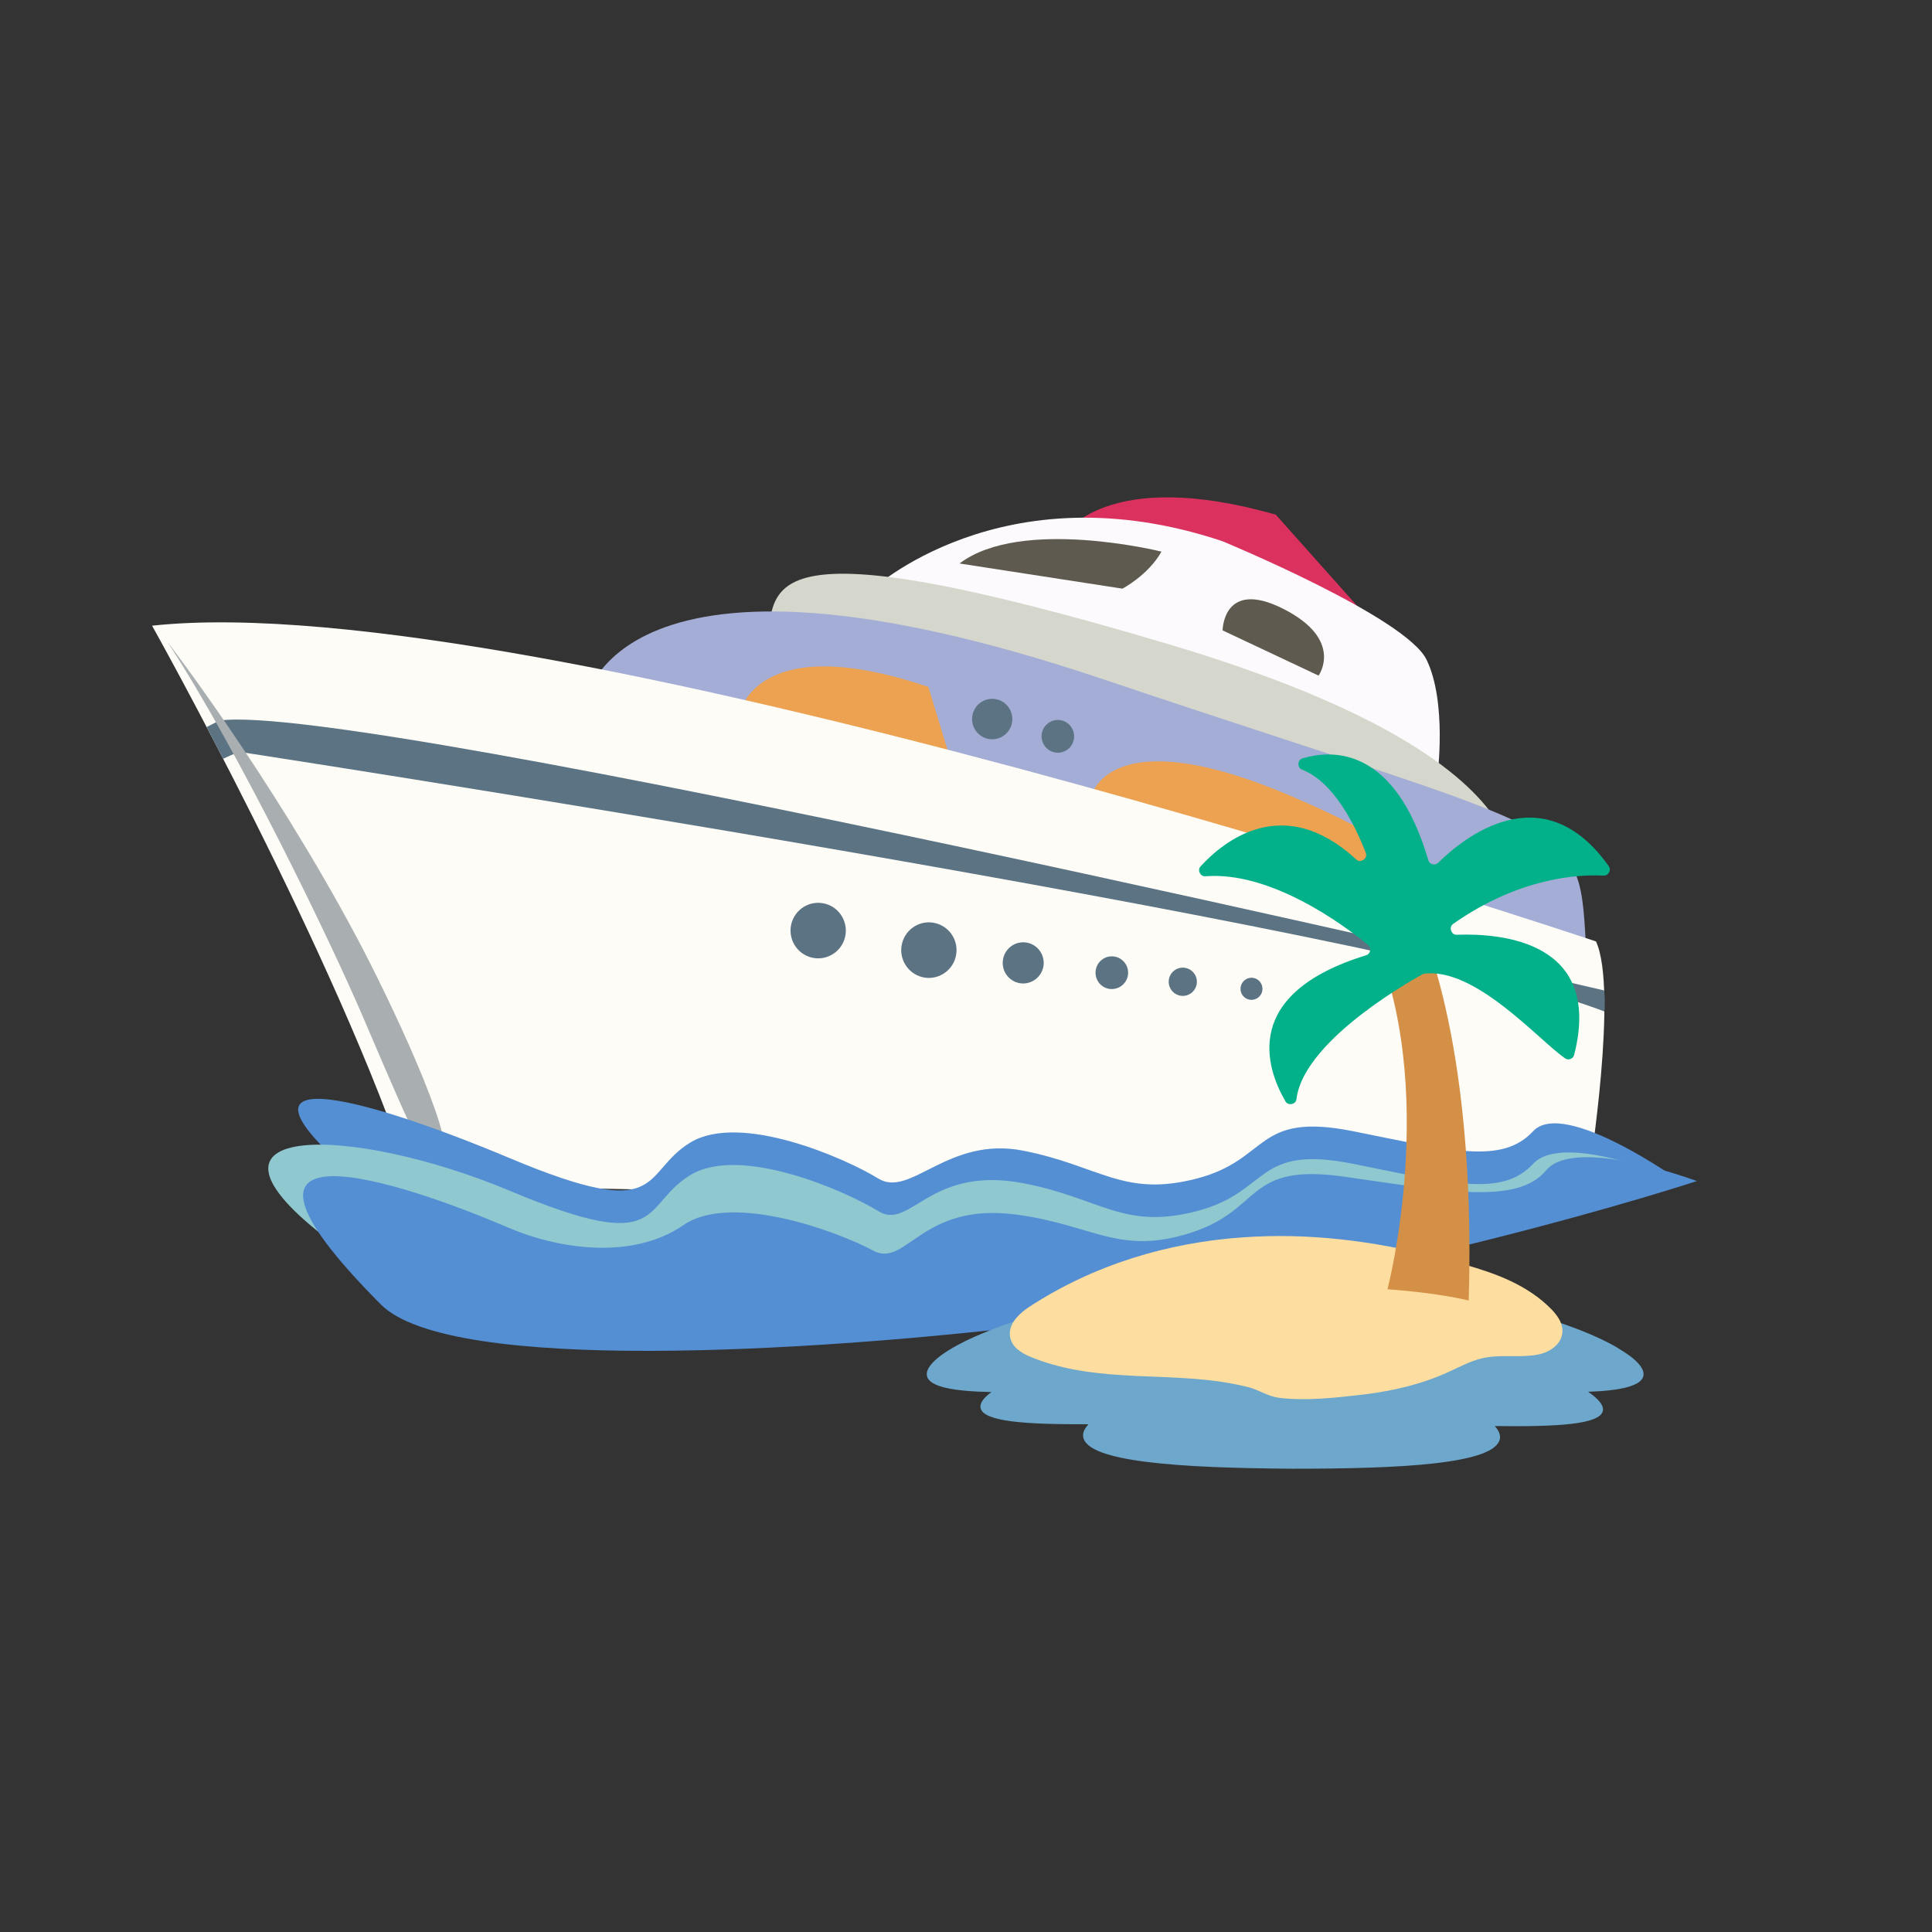 <svg xmlns="http://www.w3.org/2000/svg" xmlns:xlink="http://www.w3.org/1999/xlink" width="150" zoomAndPan="magnify" viewBox="0 0 112.5 112.5" height="150" preserveAspectRatio="xMidYMid meet" version="1.0"><rect x="0" y="0" width="112.5" height="112.5" fill="#333333" stroke="none"/><defs><clipPath id="id1"><path d="M 8.828 36 L 94 36 L 94 70 L 8.828 70 Z M 8.828 36 " clip-rule="nonzero"/></clipPath><clipPath id="id2"><path d="M 17 67 L 98.828 67 L 98.828 79 L 17 79 Z M 17 67 " clip-rule="nonzero"/></clipPath><clipPath id="id3"><path d="M 53.828 74 L 95.828 74 L 95.828 85.527 L 53.828 85.527 Z M 53.828 74 " clip-rule="nonzero"/></clipPath><clipPath id="id4"><path d="M 69 43.527 L 94 43.527 L 94 65 L 69 65 Z M 69 43.527 " clip-rule="nonzero"/></clipPath></defs><path fill="#db315e" d="M 61.953 31.164 C 61.953 31.164 64.367 27.137 74.289 29.969 L 82.273 38.922 C 82.273 38.922 72.004 31.77 61.953 31.164 " fill-opacity="1" fill-rule="nonzero"/><path fill="#fcfafc" d="M 50.668 34.418 C 50.668 34.418 58.312 27.215 71.176 31.512 C 71.176 31.512 81.867 35.926 83.07 38.418 C 84.273 40.906 83.699 45.188 83.699 45.188 C 83.699 45.188 55.938 34.012 50.668 34.418 " fill-opacity="1" fill-rule="nonzero"/><path fill="#d6d7cc" d="M 87.801 52.496 C 87.801 52.496 92.551 44.832 68.137 37.539 C 43.727 30.25 45.168 34.148 44.652 37.535 C 44.652 37.535 77.449 40.453 87.801 52.496 " fill-opacity="1" fill-rule="nonzero"/><path fill="#a4add5" d="M 34.055 40.961 C 34.055 40.961 35.598 29.922 64.195 39.539 C 92.789 49.16 91.902 47.434 92.379 55.602 L 34.055 40.961 " fill-opacity="1" fill-rule="nonzero"/><path fill="#eca250" d="M 63.488 46.52 C 63.488 46.52 64.305 41.656 75.371 46.438 C 86.438 51.215 81.547 52.141 81.547 52.141 L 63.488 46.52 " fill-opacity="1" fill-rule="nonzero"/><path fill="#eca250" d="M 43.004 41.707 C 43.004 41.707 43.797 36.535 54.059 40 L 55.395 44.398 L 43.004 41.707 " fill-opacity="1" fill-rule="nonzero"/><g clip-path="url(#id1)"><path fill="#fefcf6" d="M 8.855 36.434 C 8.855 36.434 19.652 55.703 23.957 68.906 C 23.957 68.906 69.457 70.574 92.547 68.211 C 92.547 68.211 94.23 57.625 92.934 54.82 C 92.934 54.82 31.09 34.023 8.855 36.434 " fill-opacity="1" fill-rule="nonzero"/></g><path fill="#5b7383" d="M 55.68 55.57 C 55.547 56.453 54.723 57.059 53.844 56.926 C 52.965 56.789 52.363 55.961 52.496 55.082 C 52.633 54.195 53.457 53.59 54.332 53.727 C 55.211 53.863 55.816 54.688 55.68 55.57 " fill-opacity="1" fill-rule="nonzero"/><path fill="#5b7383" d="M 49.234 54.434 C 49.098 55.316 48.277 55.922 47.398 55.785 C 46.52 55.652 45.918 54.824 46.051 53.941 C 46.188 53.059 47.008 52.453 47.887 52.59 C 48.766 52.723 49.367 53.551 49.234 54.434 " fill-opacity="1" fill-rule="nonzero"/><path fill="#5b7383" d="M 65.68 56.785 C 65.598 57.305 65.113 57.66 64.594 57.582 C 64.078 57.504 63.723 57.016 63.805 56.492 C 63.883 55.977 64.367 55.617 64.883 55.699 C 65.402 55.777 65.758 56.266 65.68 56.785 " fill-opacity="1" fill-rule="nonzero"/><path fill="#5b7383" d="M 62.535 43.023 C 62.457 43.543 61.973 43.898 61.453 43.82 C 60.938 43.738 60.582 43.254 60.66 42.73 C 60.738 42.211 61.227 41.855 61.742 41.934 C 62.262 42.016 62.613 42.5 62.535 43.023 " fill-opacity="1" fill-rule="nonzero"/><path fill="#5b7383" d="M 60.762 56.25 C 60.66 56.902 60.051 57.352 59.398 57.254 C 58.746 57.152 58.301 56.543 58.402 55.887 C 58.504 55.23 59.109 54.785 59.762 54.883 C 60.414 54.984 60.859 55.598 60.762 56.25 " fill-opacity="1" fill-rule="nonzero"/><path fill="#5b7383" d="M 69.684 57.293 C 69.613 57.742 69.195 58.051 68.746 57.98 C 68.301 57.91 67.996 57.492 68.062 57.043 C 68.133 56.594 68.551 56.285 68.996 56.355 C 69.445 56.426 69.754 56.844 69.684 57.293 " fill-opacity="1" fill-rule="nonzero"/><path fill="#5b7383" d="M 86.301 50.254 C 86.23 50.703 85.812 51.012 85.363 50.941 C 84.918 50.871 84.609 50.453 84.68 50.004 C 84.746 49.555 85.164 49.246 85.613 49.312 C 86.059 49.383 86.367 49.805 86.301 50.254 " fill-opacity="1" fill-rule="nonzero"/><path fill="#5b7383" d="M 73.508 57.676 C 73.453 58.027 73.125 58.266 72.777 58.215 C 72.426 58.16 72.188 57.832 72.242 57.48 C 72.297 57.129 72.621 56.887 72.973 56.941 C 73.32 56.996 73.559 57.324 73.508 57.676 " fill-opacity="1" fill-rule="nonzero"/><path fill="#5b7383" d="M 76.891 58.125 C 76.844 58.438 76.551 58.652 76.242 58.605 C 75.934 58.555 75.719 58.266 75.766 57.953 C 75.812 57.641 76.105 57.43 76.414 57.477 C 76.727 57.523 76.938 57.812 76.891 58.125 " fill-opacity="1" fill-rule="nonzero"/><path fill="#5b7383" d="M 78.801 58.348 C 78.758 58.621 78.941 58.879 79.215 58.918 C 79.488 58.961 79.742 58.773 79.781 58.5 C 79.824 58.227 79.637 57.973 79.367 57.93 C 79.094 57.891 78.84 58.074 78.801 58.348 " fill-opacity="1" fill-rule="nonzero"/><path fill="#5b7383" d="M 82.312 58.891 C 82.27 59.164 82.457 59.422 82.727 59.461 C 83 59.504 83.254 59.316 83.293 59.043 C 83.34 58.77 83.152 58.516 82.879 58.473 C 82.605 58.43 82.352 58.617 82.312 58.891 " fill-opacity="1" fill-rule="nonzero"/><path fill="#5e5a4f" d="M 71.191 36.707 C 71.191 36.707 71.215 33.664 74.75 35.465 C 78.281 37.266 76.781 39.34 76.781 39.34 L 71.191 36.707 " fill-opacity="1" fill-rule="nonzero"/><path fill="#5e5a4f" d="M 67.633 32.121 C 67.633 32.121 59.457 30.086 55.875 32.812 L 65.359 34.277 C 65.359 34.277 66.863 33.492 67.633 32.121 " fill-opacity="1" fill-rule="nonzero"/><path fill="#5b7383" d="M 58.934 42.051 C 58.836 42.691 58.238 43.133 57.598 43.035 C 56.957 42.938 56.52 42.336 56.617 41.691 C 56.715 41.047 57.316 40.609 57.953 40.707 C 58.594 40.805 59.031 41.406 58.934 42.051 " fill-opacity="1" fill-rule="nonzero"/><path fill="#5b7383" d="M 12.766 41.961 L 12.035 42.336 L 12.992 44.184 L 13.895 43.773 C 13.895 43.773 81.188 54.113 93.422 58.898 C 93.422 58.898 93.48 58.125 93.406 57.672 C 93.406 57.672 20.879 40.758 12.766 41.961 " fill-opacity="1" fill-rule="nonzero"/><path fill="#a9afb1" d="M 9.75 37.375 C 9.75 37.375 15.742 45.145 20.742 54.527 C 22.746 58.277 26.395 66.062 25.871 67.379 C 25.262 68.93 24.332 66.68 21.141 59.23 C 19.266 54.844 13.906 43.723 9.75 37.375 " fill-opacity="1" fill-rule="nonzero"/><path fill="#548fd3" d="M 97.828 68.773 C 97.828 68.773 36.27 81.602 20.824 68.625 C 12.539 61.664 20.582 63.621 29.707 67.449 C 38.832 71.281 37.266 68.328 40.188 66.535 C 43.117 64.746 49.258 67.461 51.141 68.625 C 53.023 69.789 55.203 66.125 59.605 67.008 C 64.07 67.895 65.426 69.738 69.695 68.625 C 73.965 67.512 73.043 64.723 78.793 65.871 C 84.543 67.023 87.469 67.816 89.273 65.871 C 91.07 63.93 97.828 68.773 97.828 68.773 " fill-opacity="1" fill-rule="nonzero"/><path fill="#90c8d0" d="M 97.828 68.773 C 97.828 68.773 36.27 85.637 18.801 71.938 C 10.285 65.258 20.582 65.52 29.707 69.348 C 38.832 73.18 37.266 70.223 40.188 68.43 C 43.117 66.645 49.258 69.359 51.141 70.523 C 53.023 71.688 54.09 67.844 59.605 68.902 C 64.074 69.762 65.426 71.641 69.695 70.523 C 73.965 69.41 73.043 66.621 78.793 67.77 C 84.543 68.922 87.469 69.715 89.273 67.77 C 91.07 65.828 97.828 68.773 97.828 68.773 " fill-opacity="1" fill-rule="nonzero"/><g clip-path="url(#id2)"><path fill="#548fd3" d="M 98.809 68.773 C 98.809 68.773 80.188 74.914 59.148 77.301 C 47.656 78.605 26.266 80.07 22.176 75.957 C 10.867 64.59 23.586 68.906 29.574 71.473 C 32.758 72.84 36.961 73.297 39.785 71.344 C 42.605 69.391 48.891 71.762 50.832 72.816 C 52.777 73.875 53.629 69.977 59.195 70.727 C 63.707 71.332 65.16 73.129 69.359 71.777 C 73.559 70.426 72.484 67.691 78.293 68.52 C 84.098 69.344 88.336 70.195 90.027 68.152 C 91.719 66.113 98.809 68.773 98.809 68.773 " fill-opacity="1" fill-rule="nonzero"/></g><g clip-path="url(#id3)"><path fill="#6da7cc" d="M 95.691 80.133 C 95.555 80.707 94.352 80.98 92.473 81.043 C 93.098 81.465 93.398 81.848 93.336 82.152 C 93.16 82.945 90.727 83.086 87.039 83.039 C 87.27 83.293 87.379 83.543 87.34 83.773 C 87.086 85.242 81.68 85.531 75.199 85.523 C 68.73 85.477 63.312 85.141 63.074 83.672 C 63.035 83.43 63.148 83.191 63.383 82.934 C 59.699 82.949 57.262 82.785 57.098 81.984 C 57.039 81.719 57.262 81.402 57.73 81.059 C 55.543 81.02 54.129 80.762 53.98 80.133 C 53.855 79.629 54.566 78.941 55.922 78.238 C 56.297 78.039 56.715 77.848 57.176 77.656 C 59.848 76.512 64.051 75.457 68.832 75.148 C 72.836 74.883 76.836 74.883 80.84 75.148 C 86.816 75.531 91.859 77.098 94.207 78.492 C 94.215 78.492 94.215 78.496 94.215 78.504 C 95.262 79.109 95.801 79.691 95.691 80.133 Z M 95.691 80.133 " fill-opacity="1" fill-rule="nonzero"/></g><path fill="#fddea0" d="M 58.805 77.551 C 58.797 77.648 58.797 77.75 58.816 77.848 C 58.918 78.445 59.477 78.785 59.973 78.996 C 61.691 79.715 63.52 79.961 65.328 80.074 C 65.848 80.109 66.371 80.133 66.895 80.152 C 68.023 80.195 69.145 80.238 70.277 80.355 C 71.09 80.438 71.898 80.578 72.691 80.773 C 73.273 80.922 73.84 81.309 74.434 81.387 C 76.051 81.598 77.867 81.379 79.465 81.195 C 81.137 80.984 82.789 80.605 84.352 79.887 C 84.988 79.598 85.605 79.258 86.273 79.102 C 87.336 78.836 88.441 79.082 89.52 78.883 C 90.188 78.766 90.945 78.312 90.98 77.539 L 90.98 77.473 C 90.973 76.98 90.648 76.559 90.328 76.227 C 88.945 74.824 87.117 74.16 85.32 73.645 C 84.781 73.484 84.23 73.336 83.684 73.207 C 79.98 72.25 76.164 71.777 72.371 72.051 C 68.023 72.348 63.691 73.637 59.91 76.113 C 59.422 76.438 58.867 76.938 58.805 77.551 Z M 58.805 77.551 " fill-opacity="1" fill-rule="nonzero"/><path fill="#d39046" d="M 80.793 75.074 C 80.793 75.074 83.867 63.289 79.848 54.359 L 82.449 53.348 C 82.449 53.348 85.996 60.016 85.523 75.73 C 85.523 75.73 83.848 75.293 80.793 75.074 Z M 80.793 75.074 " fill-opacity="1" fill-rule="nonzero"/><g clip-path="url(#id4)"><path fill="#02b18a" d="M 82.891 56.703 C 82.891 56.703 75.957 60.395 75.496 63.977 C 75.477 64.145 75.383 64.25 75.219 64.285 C 75.051 64.316 74.926 64.262 74.84 64.113 C 73.727 62.184 72.258 57.871 79.535 55.629 C 79.672 55.59 79.75 55.5 79.781 55.359 C 79.809 55.223 79.766 55.105 79.656 55.016 C 78.23 53.852 74.027 50.738 70.211 51.023 C 70.051 51.039 69.938 50.973 69.863 50.828 C 69.793 50.684 69.812 50.551 69.922 50.434 C 71.258 48.98 74.73 46.145 78.957 50.031 C 79.094 50.16 79.238 50.168 79.391 50.066 C 79.547 49.961 79.59 49.82 79.523 49.645 C 78.887 48.012 77.66 45.547 75.84 44.824 C 75.68 44.766 75.605 44.652 75.609 44.484 C 75.613 44.316 75.695 44.207 75.855 44.156 C 77.66 43.621 81.238 43.527 83.168 50.082 C 83.184 50.141 83.215 50.191 83.258 50.238 C 83.305 50.281 83.355 50.309 83.414 50.324 C 83.477 50.34 83.535 50.34 83.594 50.324 C 83.652 50.309 83.707 50.277 83.75 50.234 C 85.148 48.852 89.809 44.988 93.672 50.43 C 93.754 50.551 93.762 50.676 93.691 50.805 C 93.617 50.934 93.508 50.996 93.363 50.988 C 91.922 50.91 88.492 51.086 84.633 53.785 C 84.488 53.887 84.445 54.02 84.5 54.188 C 84.555 54.355 84.672 54.438 84.844 54.43 C 87.465 54.336 93.34 54.832 91.664 61.422 C 91.633 61.539 91.562 61.621 91.445 61.664 C 91.332 61.707 91.227 61.691 91.125 61.621 C 89.57 60.539 85.875 56.285 82.891 56.703 " fill-opacity="1" fill-rule="nonzero"/></g></svg>